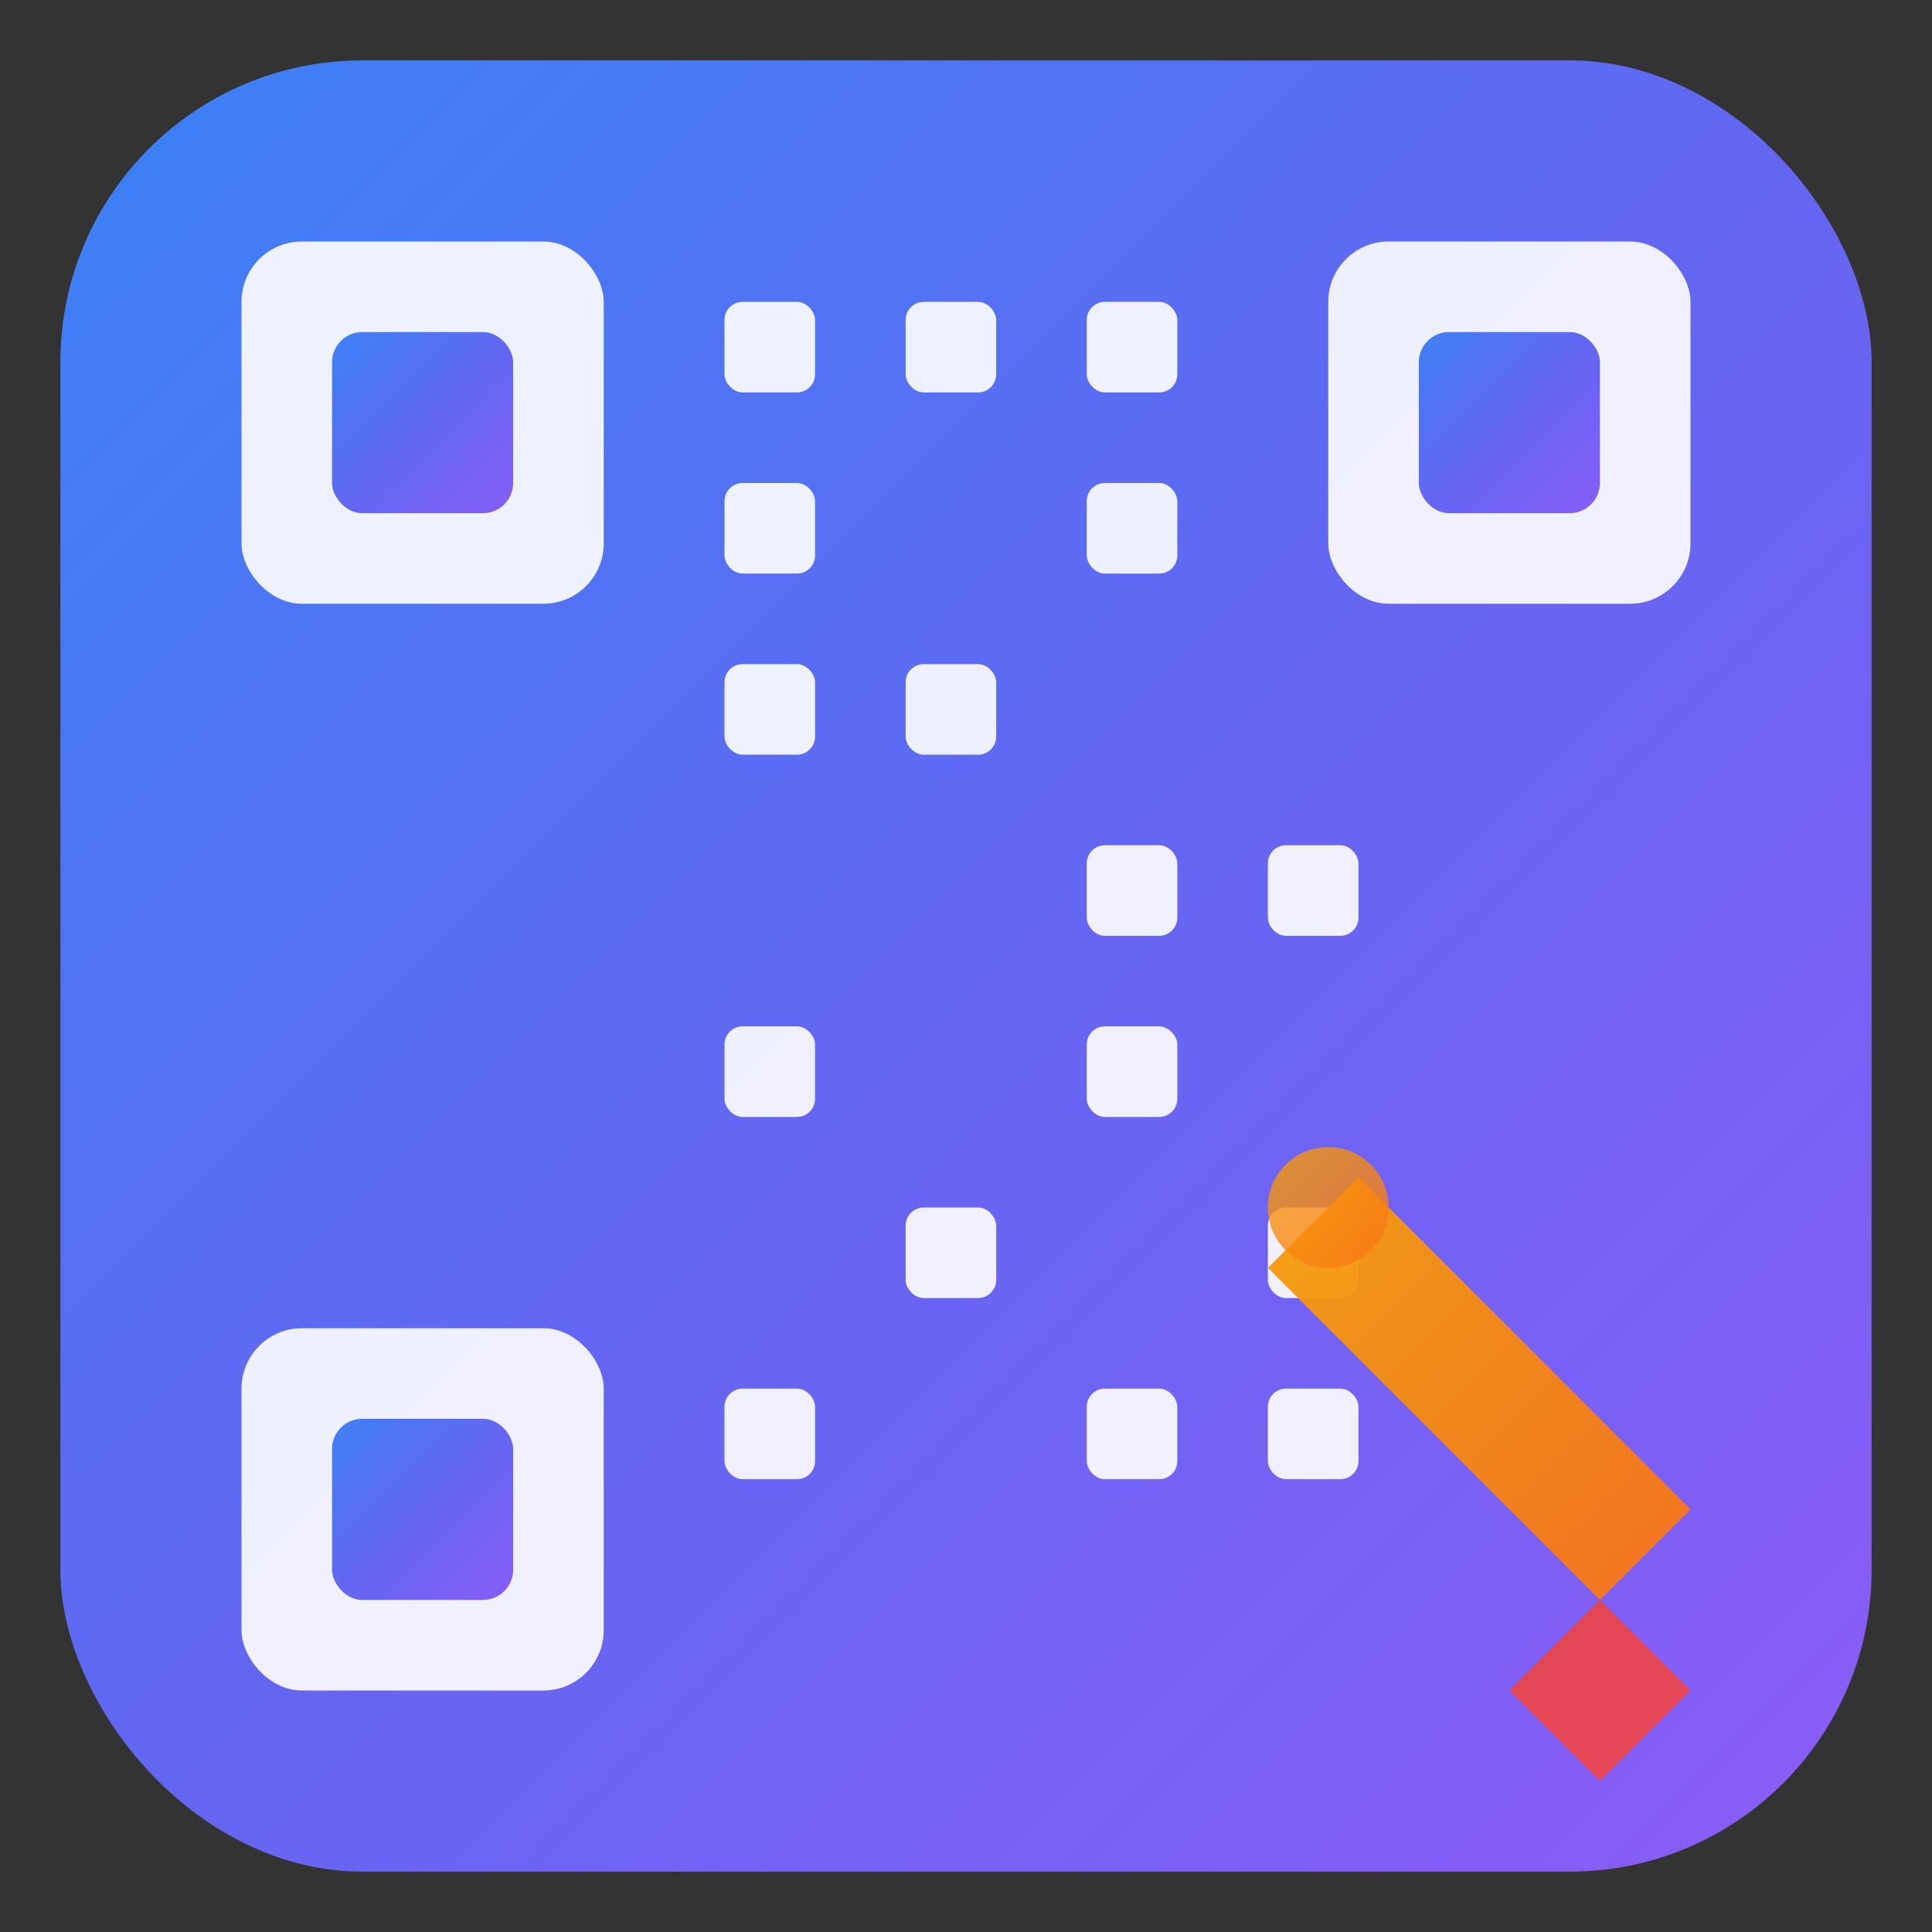 <svg width="32" height="32" viewBox="0 0 32 32" fill="none" xmlns="http://www.w3.org/2000/svg">
  <rect x="0" y="0" width="32" height="32" fill="#333333" stroke="none"/>
  <defs>
    <linearGradient id="faviconGradient" x1="0%" y1="0%" x2="100%" y2="100%">
      <stop offset="0%" stop-color="#3b82f6" />
      <stop offset="50%" stop-color="#6366f1" />
      <stop offset="100%" stop-color="#8b5cf6" />
    </linearGradient>
    <linearGradient id="faviconToolGradient" x1="0%" y1="0%" x2="100%" y2="100%">
      <stop offset="0%" stop-color="#f59e0b" />
      <stop offset="100%" stop-color="#f97316" />
    </linearGradient>
  </defs>
  
  <!-- Base rounded square -->
  <rect x="1" y="1" width="30" height="30" rx="5" fill="url(#faviconGradient)" />
  
  <!-- QR Code pattern -->
  <g fill="white" opacity="0.9">
    <!-- Corner markers -->
    <rect x="4" y="4" width="6" height="6" rx="1" />
    <rect x="22" y="4" width="6" height="6" rx="1" />
    <rect x="4" y="22" width="6" height="6" rx="1" />
    
    <!-- Inner squares -->
    <rect x="5.5" y="5.5" width="3" height="3" rx="0.5" fill="url(#faviconGradient)" />
    <rect x="23.5" y="5.5" width="3" height="3" rx="0.5" fill="url(#faviconGradient)" />
    <rect x="5.5" y="23.5" width="3" height="3" rx="0.5" fill="url(#faviconGradient)" />
    
    <!-- Data pattern -->
    <rect x="12" y="5" width="1.5" height="1.5" rx="0.3" />
    <rect x="15" y="5" width="1.5" height="1.5" rx="0.3" />
    <rect x="18" y="5" width="1.5" height="1.5" rx="0.3" />
    
    <rect x="12" y="8" width="1.5" height="1.5" rx="0.3" />
    <rect x="18" y="8" width="1.5" height="1.5" rx="0.3" />
    
    <rect x="12" y="11" width="1.5" height="1.5" rx="0.3" />
    <rect x="15" y="11" width="1.5" height="1.5" rx="0.3" />
    
    <rect x="18" y="14" width="1.5" height="1.5" rx="0.3" />
    <rect x="21" y="14" width="1.5" height="1.5" rx="0.3" />
    
    <rect x="12" y="17" width="1.5" height="1.5" rx="0.3" />
    <rect x="18" y="17" width="1.5" height="1.5" rx="0.3" />
    
    <rect x="15" y="20" width="1.5" height="1.5" rx="0.3" />
    <rect x="21" y="20" width="1.5" height="1.5" rx="0.3" />
    
    <rect x="12" y="23" width="1.5" height="1.5" rx="0.3" />
    <rect x="18" y="23" width="1.5" height="1.5" rx="0.3" />
    <rect x="21" y="23" width="1.5" height="1.5" rx="0.3" />
  </g>
  
  <!-- Craft tool (stylized brush/pen) -->
  <g transform="translate(21, 18)">
    <path 
      d="M1.5 1.5 L7 7 L5.5 8.5 L0 3 Z" 
      fill="url(#faviconToolGradient)" 
      opacity="0.95"
    />
    <circle cx="1" cy="2" r="1" fill="url(#faviconToolGradient)" opacity="0.8" />
    <path 
      d="M5.5 8.5 L7 10 L5.5 11.5 L4 10 Z" 
      fill="#ef4444" 
      opacity="0.9"
    />
  </g>
</svg> 